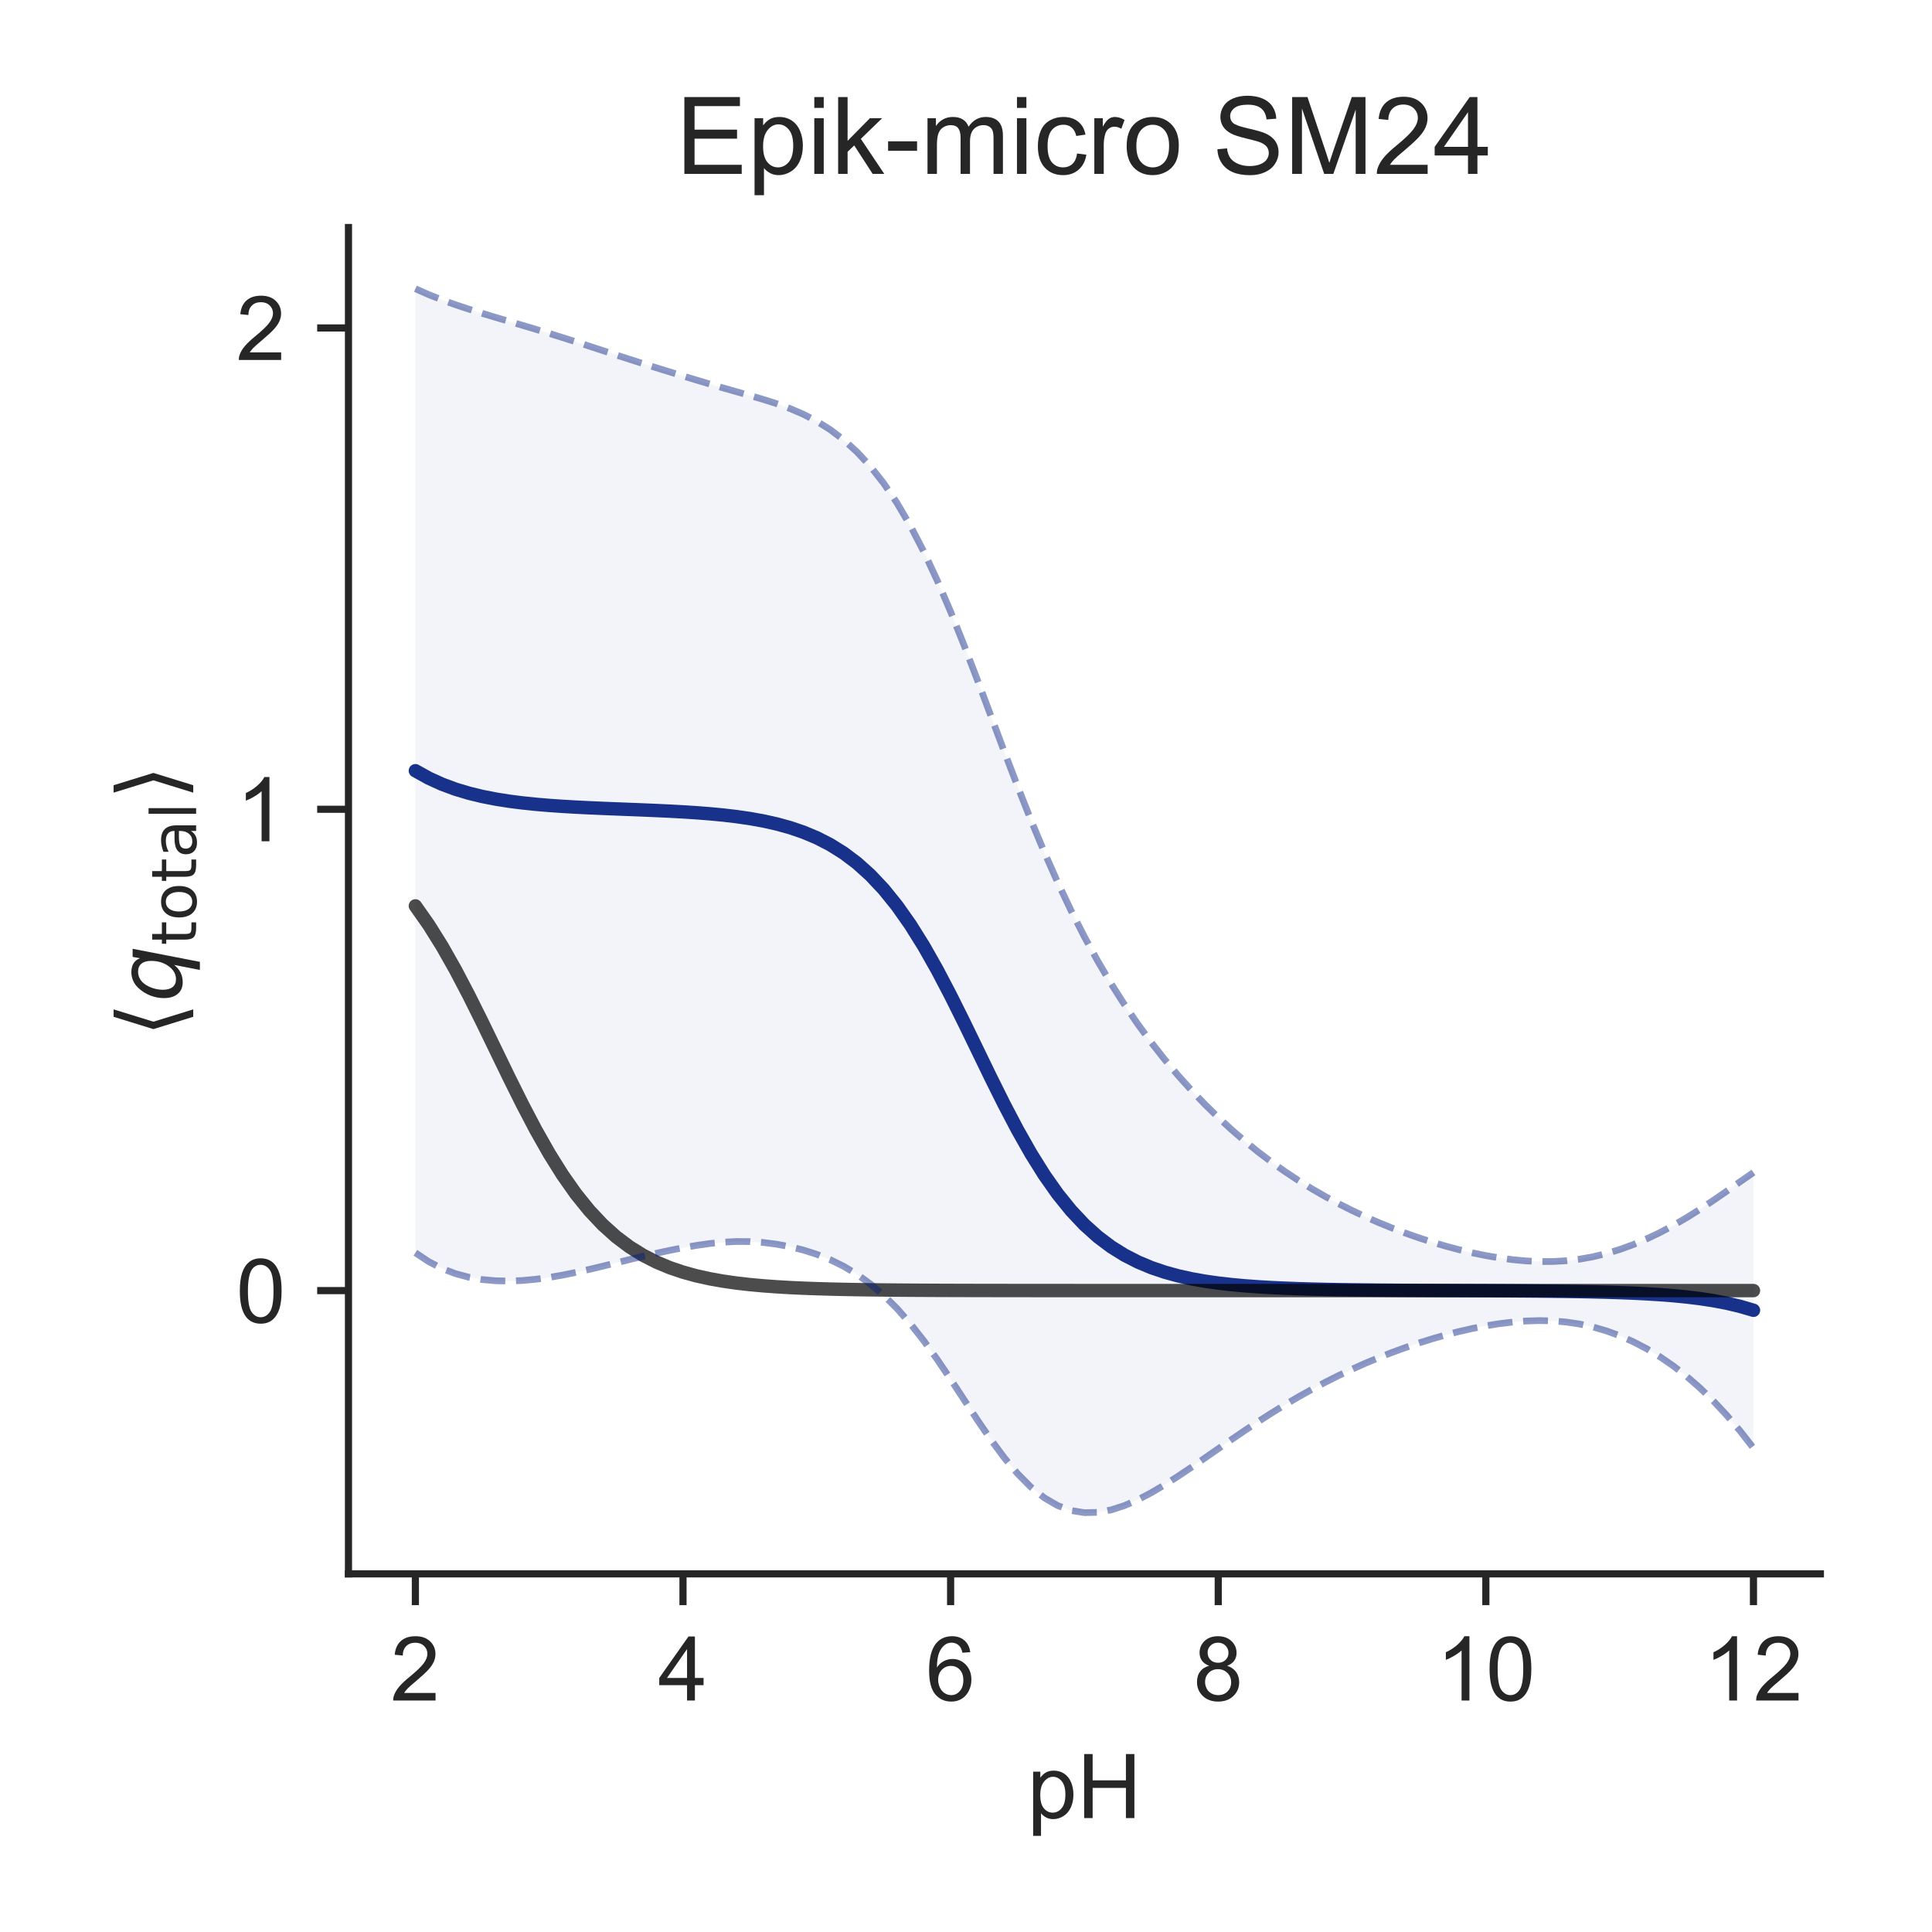 <?xml version="1.0" encoding="utf-8" standalone="no"?>
<!DOCTYPE svg PUBLIC "-//W3C//DTD SVG 1.1//EN"
  "http://www.w3.org/Graphics/SVG/1.1/DTD/svg11.dtd">
<!-- Created with matplotlib (http://matplotlib.org/) -->
<svg height="216pt" version="1.1" viewBox="0 0 216 216" width="216pt" xmlns="http://www.w3.org/2000/svg" xmlns:xlink="http://www.w3.org/1999/xlink">
 <defs>
  <style type="text/css">
*{stroke-linecap:butt;stroke-linejoin:round;}
  </style>
 </defs>
 <g id="figure_1">
  <g id="patch_1">
   <path d="M 0 216 
L 216 216 
L 216 0 
L 0 0 
z
" style="fill:#ffffff;"/>
  </g>
  <g id="axes_1">
   <g id="patch_2">
    <path d="M 38.96 175.96 
L 203.52 175.96 
L 203.52 25.44 
L 38.96 25.44 
z
" style="fill:#ffffff;"/>
   </g>
   <g id="matplotlib.axis_1">
    <g id="xtick_1">
     <g id="line2d_1">
      <defs>
       <path d="M 0 0 
L 0 3.5 
" id="mc90662ac20" style="stroke:#262626;stroke-width:0.8;"/>
      </defs>
      <g>
       <use style="fill:#262626;stroke:#262626;stroke-width:0.8;" x="46.44" xlink:href="#mc90662ac20" y="175.96"/>
      </g>
     </g>
     <g id="text_1">
      <!-- 2 -->
      <defs>
       <path d="M 50.344 8.453 
L 50.344 0 
L 3.031 0 
Q 2.938 3.172 4.047 6.109 
Q 5.859 10.938 9.828 15.625 
Q 13.812 20.312 21.344 26.469 
Q 33.016 36.031 37.109 41.625 
Q 41.219 47.219 41.219 52.203 
Q 41.219 57.422 37.469 61 
Q 33.734 64.594 27.734 64.594 
Q 21.391 64.594 17.578 60.781 
Q 13.766 56.984 13.719 50.25 
L 4.688 51.172 
Q 5.609 61.281 11.656 66.578 
Q 17.719 71.875 27.938 71.875 
Q 38.234 71.875 44.234 66.156 
Q 50.25 60.453 50.25 52 
Q 50.25 47.703 48.484 43.547 
Q 46.734 39.406 42.656 34.812 
Q 38.578 30.219 29.109 22.219 
Q 21.188 15.578 18.938 13.203 
Q 16.703 10.844 15.234 8.453 
z
" id="ArialMT-32"/>
      </defs>
      <g style="fill:#262626;" transform="translate(43.66 190.118)scale(0.1 -0.1)">
       <use xlink:href="#ArialMT-32"/>
      </g>
     </g>
    </g>
    <g id="xtick_2">
     <g id="line2d_2">
      <g>
       <use style="fill:#262626;stroke:#262626;stroke-width:0.8;" x="76.36" xlink:href="#mc90662ac20" y="175.96"/>
      </g>
     </g>
     <g id="text_2">
      <!-- 4 -->
      <defs>
       <path d="M 32.328 0 
L 32.328 17.141 
L 1.266 17.141 
L 1.266 25.203 
L 33.938 71.578 
L 41.109 71.578 
L 41.109 25.203 
L 50.781 25.203 
L 50.781 17.141 
L 41.109 17.141 
L 41.109 0 
z
M 32.328 25.203 
L 32.328 57.469 
L 9.906 25.203 
z
" id="ArialMT-34"/>
      </defs>
      <g style="fill:#262626;" transform="translate(73.58 190.118)scale(0.1 -0.1)">
       <use xlink:href="#ArialMT-34"/>
      </g>
     </g>
    </g>
    <g id="xtick_3">
     <g id="line2d_3">
      <g>
       <use style="fill:#262626;stroke:#262626;stroke-width:0.8;" x="106.28" xlink:href="#mc90662ac20" y="175.96"/>
      </g>
     </g>
     <g id="text_3">
      <!-- 6 -->
      <defs>
       <path d="M 49.75 54.047 
L 41.016 53.375 
Q 39.844 58.547 37.703 60.891 
Q 34.125 64.656 28.906 64.656 
Q 24.703 64.656 21.531 62.312 
Q 17.391 59.281 14.984 53.469 
Q 12.594 47.656 12.5 36.922 
Q 15.672 41.75 20.266 44.094 
Q 24.859 46.438 29.891 46.438 
Q 38.672 46.438 44.844 39.969 
Q 51.031 33.5 51.031 23.25 
Q 51.031 16.5 48.125 10.719 
Q 45.219 4.938 40.141 1.859 
Q 35.062 -1.219 28.609 -1.219 
Q 17.625 -1.219 10.688 6.859 
Q 3.766 14.938 3.766 33.5 
Q 3.766 54.25 11.422 63.672 
Q 18.109 71.875 29.438 71.875 
Q 37.891 71.875 43.281 67.141 
Q 48.688 62.406 49.75 54.047 
z
M 13.875 23.188 
Q 13.875 18.656 15.797 14.5 
Q 17.719 10.359 21.188 8.172 
Q 24.656 6 28.469 6 
Q 34.031 6 38.031 10.484 
Q 42.047 14.984 42.047 22.703 
Q 42.047 30.125 38.078 34.391 
Q 34.125 38.672 28.125 38.672 
Q 22.172 38.672 18.016 34.391 
Q 13.875 30.125 13.875 23.188 
z
" id="ArialMT-36"/>
      </defs>
      <g style="fill:#262626;" transform="translate(103.5 190.118)scale(0.1 -0.1)">
       <use xlink:href="#ArialMT-36"/>
      </g>
     </g>
    </g>
    <g id="xtick_4">
     <g id="line2d_4">
      <g>
       <use style="fill:#262626;stroke:#262626;stroke-width:0.8;" x="136.2" xlink:href="#mc90662ac20" y="175.96"/>
      </g>
     </g>
     <g id="text_4">
      <!-- 8 -->
      <defs>
       <path d="M 17.672 38.812 
Q 12.203 40.828 9.562 44.531 
Q 6.938 48.25 6.938 53.422 
Q 6.938 61.234 12.547 66.547 
Q 18.172 71.875 27.484 71.875 
Q 36.859 71.875 42.578 66.422 
Q 48.297 60.984 48.297 53.172 
Q 48.297 48.188 45.672 44.5 
Q 43.062 40.828 37.75 38.812 
Q 44.344 36.672 47.781 31.875 
Q 51.219 27.094 51.219 20.453 
Q 51.219 11.281 44.719 5.031 
Q 38.234 -1.219 27.641 -1.219 
Q 17.047 -1.219 10.547 5.047 
Q 4.047 11.328 4.047 20.703 
Q 4.047 27.688 7.594 32.391 
Q 11.141 37.109 17.672 38.812 
z
M 15.922 53.719 
Q 15.922 48.641 19.188 45.406 
Q 22.469 42.188 27.688 42.188 
Q 32.766 42.188 36.016 45.375 
Q 39.266 48.578 39.266 53.219 
Q 39.266 58.062 35.906 61.359 
Q 32.562 64.656 27.594 64.656 
Q 22.562 64.656 19.234 61.422 
Q 15.922 58.203 15.922 53.719 
z
M 13.094 20.656 
Q 13.094 16.891 14.875 13.375 
Q 16.656 9.859 20.172 7.922 
Q 23.688 6 27.734 6 
Q 34.031 6 38.125 10.047 
Q 42.234 14.109 42.234 20.359 
Q 42.234 26.703 38.016 30.859 
Q 33.797 35.016 27.438 35.016 
Q 21.234 35.016 17.156 30.906 
Q 13.094 26.812 13.094 20.656 
z
" id="ArialMT-38"/>
      </defs>
      <g style="fill:#262626;" transform="translate(133.42 190.118)scale(0.1 -0.1)">
       <use xlink:href="#ArialMT-38"/>
      </g>
     </g>
    </g>
    <g id="xtick_5">
     <g id="line2d_5">
      <g>
       <use style="fill:#262626;stroke:#262626;stroke-width:0.8;" x="166.12" xlink:href="#mc90662ac20" y="175.96"/>
      </g>
     </g>
     <g id="text_5">
      <!-- 10 -->
      <defs>
       <path d="M 37.25 0 
L 28.469 0 
L 28.469 56 
Q 25.297 52.984 20.141 49.953 
Q 14.984 46.922 10.891 45.406 
L 10.891 53.906 
Q 18.266 57.375 23.781 62.297 
Q 29.297 67.234 31.594 71.875 
L 37.25 71.875 
z
" id="ArialMT-31"/>
       <path d="M 4.156 35.297 
Q 4.156 48 6.766 55.734 
Q 9.375 63.484 14.516 67.672 
Q 19.672 71.875 27.484 71.875 
Q 33.25 71.875 37.594 69.547 
Q 41.938 67.234 44.766 62.859 
Q 47.609 58.5 49.219 52.219 
Q 50.828 45.953 50.828 35.297 
Q 50.828 22.703 48.234 14.969 
Q 45.656 7.234 40.5 3 
Q 35.359 -1.219 27.484 -1.219 
Q 17.141 -1.219 11.234 6.203 
Q 4.156 15.141 4.156 35.297 
z
M 13.188 35.297 
Q 13.188 17.672 17.312 11.828 
Q 21.438 6 27.484 6 
Q 33.547 6 37.672 11.859 
Q 41.797 17.719 41.797 35.297 
Q 41.797 52.984 37.672 58.781 
Q 33.547 64.594 27.391 64.594 
Q 21.344 64.594 17.719 59.469 
Q 13.188 52.938 13.188 35.297 
z
" id="ArialMT-30"/>
      </defs>
      <g style="fill:#262626;" transform="translate(160.559 190.118)scale(0.1 -0.1)">
       <use xlink:href="#ArialMT-31"/>
       <use x="55.615" xlink:href="#ArialMT-30"/>
      </g>
     </g>
    </g>
    <g id="xtick_6">
     <g id="line2d_6">
      <g>
       <use style="fill:#262626;stroke:#262626;stroke-width:0.8;" x="196.04" xlink:href="#mc90662ac20" y="175.96"/>
      </g>
     </g>
     <g id="text_6">
      <!-- 12 -->
      <g style="fill:#262626;" transform="translate(190.479 190.118)scale(0.1 -0.1)">
       <use xlink:href="#ArialMT-31"/>
       <use x="55.615" xlink:href="#ArialMT-32"/>
      </g>
     </g>
    </g>
    <g id="text_7">
     <!-- pH -->
     <defs>
      <path d="M 6.594 -19.875 
L 6.594 51.859 
L 14.594 51.859 
L 14.594 45.125 
Q 17.438 49.078 21 51.047 
Q 24.562 53.031 29.641 53.031 
Q 36.281 53.031 41.359 49.609 
Q 46.438 46.188 49.016 39.953 
Q 51.609 33.734 51.609 26.312 
Q 51.609 18.359 48.75 11.984 
Q 45.906 5.609 40.453 2.219 
Q 35.016 -1.172 29 -1.172 
Q 24.609 -1.172 21.109 0.688 
Q 17.625 2.547 15.375 5.375 
L 15.375 -19.875 
z
M 14.547 25.641 
Q 14.547 15.625 18.594 10.844 
Q 22.656 6.062 28.422 6.062 
Q 34.281 6.062 38.453 11.016 
Q 42.625 15.969 42.625 26.375 
Q 42.625 36.281 38.547 41.203 
Q 34.469 46.141 28.812 46.141 
Q 23.188 46.141 18.859 40.891 
Q 14.547 35.641 14.547 25.641 
z
" id="ArialMT-70"/>
      <path d="M 8.016 0 
L 8.016 71.578 
L 17.484 71.578 
L 17.484 42.188 
L 54.688 42.188 
L 54.688 71.578 
L 64.156 71.578 
L 64.156 0 
L 54.688 0 
L 54.688 33.734 
L 17.484 33.734 
L 17.484 0 
z
" id="ArialMT-48"/>
     </defs>
     <g style="fill:#262626;" transform="translate(114.849 203.263)scale(0.1 -0.1)">
      <use xlink:href="#ArialMT-70"/>
      <use x="55.615" xlink:href="#ArialMT-48"/>
     </g>
    </g>
   </g>
   <g id="matplotlib.axis_2">
    <g id="ytick_1">
     <g id="line2d_7">
      <defs>
       <path d="M 0 0 
L -3.5 0 
" id="mfda2da81f3" style="stroke:#262626;stroke-width:0.8;"/>
      </defs>
      <g>
       <use style="fill:#262626;stroke:#262626;stroke-width:0.8;" x="38.96" xlink:href="#mfda2da81f3" y="144.289"/>
      </g>
     </g>
     <g id="text_8">
      <!-- 0 -->
      <g style="fill:#262626;" transform="translate(26.399 147.868)scale(0.1 -0.1)">
       <use xlink:href="#ArialMT-30"/>
      </g>
     </g>
    </g>
    <g id="ytick_2">
     <g id="line2d_8">
      <g>
       <use style="fill:#262626;stroke:#262626;stroke-width:0.8;" x="38.96" xlink:href="#mfda2da81f3" y="90.478"/>
      </g>
     </g>
     <g id="text_9">
      <!-- 1 -->
      <g style="fill:#262626;" transform="translate(26.399 94.057)scale(0.1 -0.1)">
       <use xlink:href="#ArialMT-31"/>
      </g>
     </g>
    </g>
    <g id="ytick_3">
     <g id="line2d_9">
      <g>
       <use style="fill:#262626;stroke:#262626;stroke-width:0.8;" x="38.96" xlink:href="#mfda2da81f3" y="36.666"/>
      </g>
     </g>
     <g id="text_10">
      <!-- 2 -->
      <g style="fill:#262626;" transform="translate(26.399 40.245)scale(0.1 -0.1)">
       <use xlink:href="#ArialMT-32"/>
      </g>
     </g>
    </g>
    <g id="text_11">
     <!-- $\langle q_\mathsf{total} \rangle$ -->
     <defs>
      <path d="M 8.938 31.344 
L 22.703 75.875 
L 31 75.875 
L 17.234 31.344 
L 31 -13.188 
L 22.703 -13.188 
z
" id="DejaVuSans-27e8"/>
      <path d="M 41.703 8.203 
Q 38.094 3.469 33.172 1.016 
Q 28.266 -1.422 22.312 -1.422 
Q 14.016 -1.422 9.297 4.172 
Q 4.594 9.766 4.594 19.578 
Q 4.594 27.484 7.5 34.859 
Q 10.406 42.234 15.828 48.094 
Q 19.344 51.906 23.906 53.953 
Q 28.469 56 33.5 56 
Q 39.547 56 43.453 53.609 
Q 47.359 51.219 49.125 46.391 
L 50.688 54.594 
L 59.719 54.594 
L 45.125 -20.609 
L 36.078 -20.609 
z
M 13.922 20.906 
Q 13.922 13.672 16.938 9.891 
Q 19.969 6.109 25.688 6.109 
Q 34.188 6.109 40.188 14.234 
Q 46.188 22.359 46.188 33.984 
Q 46.188 41.016 43.078 44.75 
Q 39.984 48.484 34.188 48.484 
Q 29.938 48.484 26.312 46.5 
Q 22.703 44.531 20.016 40.719 
Q 17.188 36.719 15.547 31.344 
Q 13.922 25.984 13.922 20.906 
z
" id="DejaVuSans-Oblique-71"/>
      <path d="M 18.312 70.219 
L 18.312 54.688 
L 36.812 54.688 
L 36.812 47.703 
L 18.312 47.703 
L 18.312 18.016 
Q 18.312 11.328 20.141 9.422 
Q 21.969 7.516 27.594 7.516 
L 36.812 7.516 
L 36.812 0 
L 27.594 0 
Q 17.188 0 13.234 3.875 
Q 9.281 7.766 9.281 18.016 
L 9.281 47.703 
L 2.688 47.703 
L 2.688 54.688 
L 9.281 54.688 
L 9.281 70.219 
z
" id="DejaVuSans-74"/>
      <path d="M 30.609 48.391 
Q 23.391 48.391 19.188 42.75 
Q 14.984 37.109 14.984 27.297 
Q 14.984 17.484 19.156 11.844 
Q 23.344 6.203 30.609 6.203 
Q 37.797 6.203 41.984 11.859 
Q 46.188 17.531 46.188 27.297 
Q 46.188 37.016 41.984 42.703 
Q 37.797 48.391 30.609 48.391 
z
M 30.609 56 
Q 42.328 56 49.016 48.375 
Q 55.719 40.766 55.719 27.297 
Q 55.719 13.875 49.016 6.219 
Q 42.328 -1.422 30.609 -1.422 
Q 18.844 -1.422 12.172 6.219 
Q 5.516 13.875 5.516 27.297 
Q 5.516 40.766 12.172 48.375 
Q 18.844 56 30.609 56 
z
" id="DejaVuSans-6f"/>
      <path d="M 34.281 27.484 
Q 23.391 27.484 19.188 25 
Q 14.984 22.516 14.984 16.5 
Q 14.984 11.719 18.141 8.906 
Q 21.297 6.109 26.703 6.109 
Q 34.188 6.109 38.703 11.406 
Q 43.219 16.703 43.219 25.484 
L 43.219 27.484 
z
M 52.203 31.203 
L 52.203 0 
L 43.219 0 
L 43.219 8.297 
Q 40.141 3.328 35.547 0.953 
Q 30.953 -1.422 24.312 -1.422 
Q 15.922 -1.422 10.953 3.297 
Q 6 8.016 6 15.922 
Q 6 25.141 12.172 29.828 
Q 18.359 34.516 30.609 34.516 
L 43.219 34.516 
L 43.219 35.406 
Q 43.219 41.609 39.141 45 
Q 35.062 48.391 27.688 48.391 
Q 23 48.391 18.547 47.266 
Q 14.109 46.141 10.016 43.891 
L 10.016 52.203 
Q 14.938 54.109 19.578 55.047 
Q 24.219 56 28.609 56 
Q 40.484 56 46.344 49.844 
Q 52.203 43.703 52.203 31.203 
z
" id="DejaVuSans-61"/>
      <path d="M 9.422 75.984 
L 18.406 75.984 
L 18.406 0 
L 9.422 0 
z
" id="DejaVuSans-6c"/>
      <path d="M 30.078 31.344 
L 16.312 -13.188 
L 8.016 -13.188 
L 21.781 31.344 
L 8.016 75.875 
L 16.312 75.875 
z
" id="DejaVuSans-27e9"/>
     </defs>
     <g style="fill:#262626;" transform="translate(20.299 115.95)rotate(-90)scale(0.1 -0.1)">
      <use transform="translate(0 0.125)" xlink:href="#DejaVuSans-27e8"/>
      <use transform="translate(39.014 0.125)" xlink:href="#DejaVuSans-Oblique-71"/>
      <use transform="translate(102.49 -16.281)scale(0.7)" xlink:href="#DejaVuSans-74"/>
      <use transform="translate(129.937 -16.281)scale(0.7)" xlink:href="#DejaVuSans-6f"/>
      <use transform="translate(172.764 -16.281)scale(0.7)" xlink:href="#DejaVuSans-74"/>
      <use transform="translate(200.21 -16.281)scale(0.7)" xlink:href="#DejaVuSans-61"/>
      <use transform="translate(243.105 -16.281)scale(0.7)" xlink:href="#DejaVuSans-6c"/>
      <use transform="translate(265.288 0.125)" xlink:href="#DejaVuSans-27e9"/>
     </g>
    </g>
   </g>
   <g id="PolyCollection_1">
    <defs>
     <path d="M 46.44 -183.718 
L 46.44 -75.942 
L 47.936 -74.944 
L 49.432 -74.175 
L 50.928 -73.604 
L 52.424 -73.202 
L 53.92 -72.944 
L 55.416 -72.81 
L 56.912 -72.78 
L 58.408 -72.839 
L 59.904 -72.977 
L 61.4 -73.182 
L 62.896 -73.442 
L 64.392 -73.746 
L 65.888 -74.081 
L 67.384 -74.439 
L 68.88 -74.809 
L 70.376 -75.179 
L 71.872 -75.538 
L 73.368 -75.882 
L 74.864 -76.204 
L 76.36 -76.5 
L 77.856 -76.76 
L 79.352 -76.972 
L 80.848 -77.123 
L 82.344 -77.2 
L 83.84 -77.19 
L 85.336 -77.089 
L 86.832 -76.897 
L 88.328 -76.615 
L 89.824 -76.241 
L 91.32 -75.765 
L 92.816 -75.17 
L 94.312 -74.434 
L 95.808 -73.537 
L 97.304 -72.459 
L 98.8 -71.183 
L 100.296 -69.696 
L 101.792 -67.996 
L 103.288 -66.091 
L 104.784 -64.011 
L 106.28 -61.799 
L 107.776 -59.52 
L 109.272 -57.248 
L 110.768 -55.063 
L 112.264 -53.043 
L 113.76 -51.252 
L 115.256 -49.742 
L 116.752 -48.545 
L 118.248 -47.673 
L 119.744 -47.125 
L 121.24 -46.882 
L 122.736 -46.917 
L 124.232 -47.195 
L 125.728 -47.679 
L 127.224 -48.332 
L 128.72 -49.116 
L 130.216 -50.001 
L 131.712 -50.957 
L 133.208 -51.961 
L 134.704 -52.99 
L 136.2 -54.03 
L 137.696 -55.064 
L 139.192 -56.082 
L 140.688 -57.074 
L 142.184 -58.033 
L 143.68 -58.954 
L 145.176 -59.834 
L 146.672 -60.67 
L 148.168 -61.464 
L 149.664 -62.214 
L 151.16 -62.921 
L 152.656 -63.588 
L 154.152 -64.214 
L 155.648 -64.801 
L 157.144 -65.348 
L 158.64 -65.856 
L 160.136 -66.325 
L 161.632 -66.753 
L 163.128 -67.138 
L 164.624 -67.478 
L 166.12 -67.77 
L 167.616 -68.01 
L 169.112 -68.192 
L 170.608 -68.311 
L 172.104 -68.358 
L 173.6 -68.323 
L 175.096 -68.197 
L 176.592 -67.974 
L 178.088 -67.646 
L 179.584 -67.211 
L 181.08 -66.665 
L 182.576 -66.004 
L 184.072 -65.226 
L 185.568 -64.324 
L 187.064 -63.295 
L 188.56 -62.132 
L 190.056 -60.828 
L 191.552 -59.378 
L 193.048 -57.776 
L 194.544 -56.019 
L 196.04 -54.103 
L 196.04 -84.916 
L 196.04 -84.916 
L 194.544 -83.876 
L 193.048 -82.825 
L 191.552 -81.792 
L 190.056 -80.797 
L 188.56 -79.858 
L 187.064 -78.987 
L 185.568 -78.19 
L 184.072 -77.475 
L 182.576 -76.844 
L 181.08 -76.302 
L 179.584 -75.85 
L 178.088 -75.489 
L 176.592 -75.222 
L 175.096 -75.046 
L 173.6 -74.96 
L 172.104 -74.956 
L 170.608 -75.028 
L 169.112 -75.168 
L 167.616 -75.368 
L 166.12 -75.623 
L 164.624 -75.929 
L 163.128 -76.282 
L 161.632 -76.68 
L 160.136 -77.122 
L 158.64 -77.605 
L 157.144 -78.13 
L 155.648 -78.697 
L 154.152 -79.308 
L 152.656 -79.964 
L 151.16 -80.666 
L 149.664 -81.419 
L 148.168 -82.225 
L 146.672 -83.089 
L 145.176 -84.013 
L 143.68 -85.003 
L 142.184 -86.063 
L 140.688 -87.196 
L 139.192 -88.405 
L 137.696 -89.696 
L 136.2 -91.071 
L 134.704 -92.537 
L 133.208 -94.098 
L 131.712 -95.763 
L 130.216 -97.541 
L 128.72 -99.442 
L 127.224 -101.478 
L 125.728 -103.662 
L 124.232 -106.011 
L 122.736 -108.539 
L 121.24 -111.264 
L 119.744 -114.199 
L 118.248 -117.355 
L 116.752 -120.734 
L 115.256 -124.325 
L 113.76 -128.101 
L 112.264 -132.015 
L 110.768 -136.002 
L 109.272 -139.986 
L 107.776 -143.882 
L 106.28 -147.611 
L 104.784 -151.104 
L 103.288 -154.31 
L 101.792 -157.194 
L 100.296 -159.745 
L 98.8 -161.963 
L 97.304 -163.866 
L 95.808 -165.478 
L 94.312 -166.832 
L 92.816 -167.963 
L 91.32 -168.902 
L 89.824 -169.679 
L 88.328 -170.324 
L 86.832 -170.868 
L 85.336 -171.342 
L 83.84 -171.779 
L 82.344 -172.203 
L 80.848 -172.63 
L 79.352 -173.066 
L 77.856 -173.511 
L 76.36 -173.963 
L 74.864 -174.422 
L 73.368 -174.885 
L 71.872 -175.354 
L 70.376 -175.831 
L 68.88 -176.317 
L 67.384 -176.807 
L 65.888 -177.296 
L 64.392 -177.78 
L 62.896 -178.257 
L 61.4 -178.724 
L 59.904 -179.181 
L 58.408 -179.628 
L 56.912 -180.069 
L 55.416 -180.512 
L 53.92 -180.964 
L 52.424 -181.433 
L 50.928 -181.929 
L 49.432 -182.465 
L 47.936 -183.056 
L 46.44 -183.718 
z
" id="m7f0e1855a6" style="stroke:#ffffff;stroke-opacity:0.05;"/>
    </defs>
    <g clip-path="url(#p8c92378697)">
     <use style="fill:#001c7f;fill-opacity:0.05;stroke:#ffffff;stroke-opacity:0.05;" x="0" xlink:href="#m7f0e1855a6" y="216"/>
    </g>
   </g>
   <g id="line2d_10">
    <path clip-path="url(#p8c92378697)" d="M 46.44 86.17 
L 47.936 87 
L 49.432 87.68 
L 50.928 88.234 
L 52.424 88.683 
L 53.92 89.046 
L 55.416 89.339 
L 56.912 89.575 
L 58.408 89.766 
L 59.904 89.921 
L 61.4 90.047 
L 62.896 90.151 
L 64.392 90.237 
L 65.888 90.311 
L 67.384 90.377 
L 68.88 90.437 
L 70.376 90.495 
L 71.872 90.554 
L 73.368 90.617 
L 74.864 90.687 
L 76.36 90.768 
L 77.856 90.865 
L 79.352 90.981 
L 80.848 91.123 
L 82.344 91.299 
L 83.84 91.515 
L 85.336 91.784 
L 86.832 92.118 
L 88.328 92.53 
L 89.824 93.04 
L 91.32 93.667 
L 92.816 94.434 
L 94.312 95.367 
L 95.808 96.492 
L 97.304 97.838 
L 98.8 99.427 
L 100.296 101.28 
L 101.792 103.405 
L 103.288 105.799 
L 104.784 108.442 
L 106.28 111.295 
L 107.776 114.299 
L 109.272 117.383 
L 110.768 120.467 
L 112.264 123.471 
L 113.76 126.323 
L 115.256 128.966 
L 116.752 131.361 
L 118.248 133.486 
L 119.744 135.338 
L 121.24 136.927 
L 122.736 138.272 
L 124.232 139.397 
L 125.728 140.329 
L 127.224 141.095 
L 128.72 141.721 
L 130.216 142.229 
L 131.712 142.64 
L 133.208 142.971 
L 134.704 143.237 
L 136.2 143.45 
L 137.696 143.62 
L 139.192 143.757 
L 140.688 143.865 
L 142.184 143.952 
L 143.68 144.021 
L 145.176 144.077 
L 146.672 144.121 
L 148.168 144.156 
L 149.664 144.184 
L 151.16 144.206 
L 152.656 144.224 
L 154.152 144.239 
L 155.648 144.251 
L 157.144 144.261 
L 158.64 144.269 
L 160.136 144.277 
L 161.632 144.284 
L 163.128 144.29 
L 164.624 144.297 
L 166.12 144.303 
L 167.616 144.311 
L 169.112 144.32 
L 170.608 144.331 
L 172.104 144.343 
L 173.6 144.359 
L 175.096 144.378 
L 176.592 144.402 
L 178.088 144.432 
L 179.584 144.47 
L 181.08 144.517 
L 182.576 144.576 
L 184.072 144.65 
L 185.568 144.743 
L 187.064 144.859 
L 188.56 145.005 
L 190.056 145.187 
L 191.552 145.415 
L 193.048 145.699 
L 194.544 146.053 
L 196.04 146.49 
" style="fill:none;opacity:0.9;stroke:#001c7f;stroke-linecap:round;stroke-width:1.5;"/>
   </g>
   <g id="line2d_11">
    <path clip-path="url(#p8c92378697)" d="M 46.44 101.281 
L 47.936 103.406 
L 49.432 105.8 
L 50.928 108.443 
L 52.424 111.295 
L 53.92 114.299 
L 55.416 117.383 
L 56.912 120.467 
L 58.408 123.471 
L 59.904 126.324 
L 61.4 128.966 
L 62.896 131.361 
L 64.392 133.486 
L 65.888 135.338 
L 67.384 136.927 
L 68.88 138.272 
L 70.376 139.397 
L 71.872 140.329 
L 73.368 141.095 
L 74.864 141.721 
L 76.36 142.229 
L 77.856 142.64 
L 79.352 142.97 
L 80.848 143.236 
L 82.344 143.449 
L 83.84 143.62 
L 85.336 143.756 
L 86.832 143.865 
L 88.328 143.952 
L 89.824 144.021 
L 91.32 144.076 
L 92.816 144.119 
L 94.312 144.154 
L 95.808 144.182 
L 97.304 144.204 
L 98.8 144.221 
L 100.296 144.235 
L 101.792 144.246 
L 103.288 144.255 
L 104.784 144.262 
L 106.28 144.268 
L 107.776 144.272 
L 109.272 144.276 
L 110.768 144.278 
L 112.264 144.28 
L 113.76 144.282 
L 115.256 144.284 
L 116.752 144.285 
L 118.248 144.286 
L 119.744 144.286 
L 121.24 144.287 
L 122.736 144.287 
L 124.232 144.288 
L 125.728 144.288 
L 127.224 144.288 
L 128.72 144.288 
L 130.216 144.288 
L 131.712 144.289 
L 133.208 144.289 
L 134.704 144.289 
L 136.2 144.289 
L 137.696 144.289 
L 139.192 144.289 
L 140.688 144.289 
L 142.184 144.289 
L 143.68 144.289 
L 145.176 144.289 
L 146.672 144.289 
L 148.168 144.289 
L 149.664 144.289 
L 151.16 144.289 
L 152.656 144.289 
L 154.152 144.289 
L 155.648 144.289 
L 157.144 144.289 
L 158.64 144.289 
L 160.136 144.289 
L 161.632 144.289 
L 163.128 144.289 
L 164.624 144.289 
L 166.12 144.289 
L 167.616 144.289 
L 169.112 144.289 
L 170.608 144.289 
L 172.104 144.289 
L 173.6 144.289 
L 175.096 144.289 
L 176.592 144.289 
L 178.088 144.289 
L 179.584 144.289 
L 181.08 144.289 
L 182.576 144.289 
L 184.072 144.289 
L 185.568 144.289 
L 187.064 144.289 
L 188.56 144.289 
L 190.056 144.289 
L 191.552 144.289 
L 193.048 144.289 
L 194.544 144.289 
L 196.04 144.289 
" style="fill:none;opacity:0.7;stroke:#000000;stroke-linecap:round;stroke-width:1.5;"/>
   </g>
   <g id="line2d_12">
    <path clip-path="url(#p8c92378697)" d="M 46.44 32.282 
L 47.936 32.944 
L 49.432 33.535 
L 50.928 34.071 
L 52.424 34.567 
L 53.92 35.036 
L 55.416 35.488 
L 56.912 35.931 
L 58.408 36.372 
L 59.904 36.819 
L 61.4 37.276 
L 62.896 37.743 
L 64.392 38.22 
L 65.888 38.704 
L 67.384 39.193 
L 68.88 39.683 
L 70.376 40.169 
L 71.872 40.646 
L 73.368 41.115 
L 74.864 41.578 
L 76.36 42.037 
L 77.856 42.489 
L 79.352 42.934 
L 80.848 43.37 
L 82.344 43.797 
L 83.84 44.221 
L 85.336 44.658 
L 86.832 45.132 
L 88.328 45.676 
L 89.824 46.321 
L 91.32 47.098 
L 92.816 48.037 
L 94.312 49.168 
L 95.808 50.522 
L 97.304 52.134 
L 98.8 54.037 
L 100.296 56.255 
L 101.792 58.806 
L 103.288 61.69 
L 104.784 64.896 
L 106.28 68.389 
L 107.776 72.118 
L 109.272 76.014 
L 110.768 79.998 
L 112.264 83.985 
L 113.76 87.899 
L 115.256 91.675 
L 116.752 95.266 
L 118.248 98.645 
L 119.744 101.801 
L 121.24 104.736 
L 122.736 107.461 
L 124.232 109.989 
L 125.728 112.338 
L 127.224 114.522 
L 128.72 116.558 
L 130.216 118.459 
L 131.712 120.237 
L 133.208 121.902 
L 134.704 123.463 
L 136.2 124.929 
L 137.696 126.304 
L 139.192 127.595 
L 140.688 128.804 
L 142.184 129.937 
L 143.68 130.997 
L 145.176 131.987 
L 146.672 132.911 
L 148.168 133.775 
L 149.664 134.581 
L 151.16 135.334 
L 152.656 136.036 
L 154.152 136.692 
L 155.648 137.303 
L 157.144 137.87 
L 158.64 138.395 
L 160.136 138.878 
L 161.632 139.32 
L 163.128 139.718 
L 164.624 140.071 
L 166.12 140.377 
L 167.616 140.632 
L 169.112 140.832 
L 170.608 140.972 
L 172.104 141.044 
L 173.6 141.04 
L 175.096 140.954 
L 176.592 140.778 
L 178.088 140.511 
L 179.584 140.15 
L 181.08 139.698 
L 182.576 139.156 
L 184.072 138.525 
L 185.568 137.81 
L 187.064 137.013 
L 188.56 136.142 
L 190.056 135.203 
L 191.552 134.208 
L 193.048 133.175 
L 194.544 132.124 
L 196.04 131.084 
" style="fill:none;opacity:0.45;stroke:#001c7f;stroke-dasharray:2.775,1.2;stroke-dashoffset:0;stroke-width:0.75;"/>
   </g>
   <g id="line2d_13">
    <path clip-path="url(#p8c92378697)" d="M 46.44 140.058 
L 47.936 141.056 
L 49.432 141.825 
L 50.928 142.396 
L 52.424 142.798 
L 53.92 143.056 
L 55.416 143.19 
L 56.912 143.22 
L 58.408 143.161 
L 59.904 143.023 
L 61.4 142.818 
L 62.896 142.558 
L 64.392 142.254 
L 65.888 141.919 
L 67.384 141.561 
L 68.88 141.191 
L 70.376 140.821 
L 71.872 140.462 
L 73.368 140.118 
L 74.864 139.796 
L 76.36 139.5 
L 77.856 139.24 
L 79.352 139.028 
L 80.848 138.877 
L 82.344 138.8 
L 83.84 138.81 
L 85.336 138.911 
L 86.832 139.103 
L 88.328 139.385 
L 89.824 139.759 
L 91.32 140.235 
L 92.816 140.83 
L 94.312 141.566 
L 95.808 142.463 
L 97.304 143.541 
L 98.8 144.817 
L 100.296 146.304 
L 101.792 148.004 
L 103.288 149.909 
L 104.784 151.989 
L 106.28 154.201 
L 107.776 156.48 
L 109.272 158.752 
L 110.768 160.937 
L 112.264 162.957 
L 113.76 164.748 
L 115.256 166.258 
L 116.752 167.455 
L 118.248 168.327 
L 119.744 168.875 
L 121.24 169.118 
L 122.736 169.083 
L 124.232 168.805 
L 125.728 168.321 
L 127.224 167.668 
L 128.72 166.884 
L 130.216 165.999 
L 131.712 165.043 
L 133.208 164.039 
L 134.704 163.01 
L 136.2 161.97 
L 137.696 160.936 
L 139.192 159.918 
L 140.688 158.926 
L 142.184 157.967 
L 143.68 157.046 
L 145.176 156.166 
L 146.672 155.33 
L 148.168 154.536 
L 149.664 153.786 
L 151.16 153.079 
L 152.656 152.412 
L 154.152 151.786 
L 155.648 151.199 
L 157.144 150.652 
L 158.64 150.144 
L 160.136 149.675 
L 161.632 149.247 
L 163.128 148.862 
L 164.624 148.522 
L 166.12 148.23 
L 167.616 147.99 
L 169.112 147.808 
L 170.608 147.689 
L 172.104 147.642 
L 173.6 147.677 
L 175.096 147.803 
L 176.592 148.026 
L 178.088 148.354 
L 179.584 148.789 
L 181.08 149.335 
L 182.576 149.996 
L 184.072 150.774 
L 185.568 151.676 
L 187.064 152.705 
L 188.56 153.868 
L 190.056 155.172 
L 191.552 156.622 
L 193.048 158.224 
L 194.544 159.981 
L 196.04 161.897 
" style="fill:none;opacity:0.45;stroke:#001c7f;stroke-dasharray:2.775,1.2;stroke-dashoffset:0;stroke-width:0.75;"/>
   </g>
   <g id="patch_3">
    <path d="M 38.96 175.96 
L 38.96 25.44 
" style="fill:none;stroke:#262626;stroke-linecap:square;stroke-linejoin:miter;stroke-width:0.8;"/>
   </g>
   <g id="patch_4">
    <path d="M 38.96 175.96 
L 203.52 175.96 
" style="fill:none;stroke:#262626;stroke-linecap:square;stroke-linejoin:miter;stroke-width:0.8;"/>
   </g>
   <g id="text_12">
    <!-- Epik-micro SM24 -->
    <defs>
     <path d="M 7.906 0 
L 7.906 71.578 
L 59.672 71.578 
L 59.672 63.141 
L 17.391 63.141 
L 17.391 41.219 
L 56.984 41.219 
L 56.984 32.812 
L 17.391 32.812 
L 17.391 8.453 
L 61.328 8.453 
L 61.328 0 
z
" id="ArialMT-45"/>
     <path d="M 6.641 61.469 
L 6.641 71.578 
L 15.438 71.578 
L 15.438 61.469 
z
M 6.641 0 
L 6.641 51.859 
L 15.438 51.859 
L 15.438 0 
z
" id="ArialMT-69"/>
     <path d="M 6.641 0 
L 6.641 71.578 
L 15.438 71.578 
L 15.438 30.766 
L 36.234 51.859 
L 47.609 51.859 
L 27.781 32.625 
L 49.609 0 
L 38.766 0 
L 21.625 26.516 
L 15.438 20.562 
L 15.438 0 
z
" id="ArialMT-6b"/>
     <path d="M 3.172 21.484 
L 3.172 30.328 
L 30.172 30.328 
L 30.172 21.484 
z
" id="ArialMT-2d"/>
     <path d="M 6.594 0 
L 6.594 51.859 
L 14.453 51.859 
L 14.453 44.578 
Q 16.891 48.391 20.938 50.703 
Q 25 53.031 30.172 53.031 
Q 35.938 53.031 39.625 50.641 
Q 43.312 48.25 44.828 43.953 
Q 50.984 53.031 60.844 53.031 
Q 68.562 53.031 72.703 48.75 
Q 76.859 44.484 76.859 35.594 
L 76.859 0 
L 68.109 0 
L 68.109 32.672 
Q 68.109 37.938 67.25 40.25 
Q 66.406 42.578 64.156 43.984 
Q 61.922 45.406 58.891 45.406 
Q 53.422 45.406 49.797 41.766 
Q 46.188 38.141 46.188 30.125 
L 46.188 0 
L 37.406 0 
L 37.406 33.688 
Q 37.406 39.547 35.25 42.469 
Q 33.109 45.406 28.219 45.406 
Q 24.516 45.406 21.359 43.453 
Q 18.219 41.5 16.797 37.734 
Q 15.375 33.984 15.375 26.906 
L 15.375 0 
z
" id="ArialMT-6d"/>
     <path d="M 40.438 19 
L 49.078 17.875 
Q 47.656 8.938 41.812 3.875 
Q 35.984 -1.172 27.484 -1.172 
Q 16.844 -1.172 10.375 5.781 
Q 3.906 12.75 3.906 25.734 
Q 3.906 34.125 6.688 40.422 
Q 9.469 46.734 15.156 49.875 
Q 20.844 53.031 27.547 53.031 
Q 35.984 53.031 41.359 48.75 
Q 46.734 44.484 48.25 36.625 
L 39.703 35.297 
Q 38.484 40.531 35.375 43.156 
Q 32.281 45.797 27.875 45.797 
Q 21.234 45.797 17.078 41.031 
Q 12.938 36.281 12.938 25.984 
Q 12.938 15.531 16.938 10.797 
Q 20.953 6.062 27.391 6.062 
Q 32.562 6.062 36.031 9.234 
Q 39.5 12.406 40.438 19 
z
" id="ArialMT-63"/>
     <path d="M 6.5 0 
L 6.5 51.859 
L 14.406 51.859 
L 14.406 44 
Q 17.438 49.516 20 51.266 
Q 22.562 53.031 25.641 53.031 
Q 30.078 53.031 34.672 50.203 
L 31.641 42.047 
Q 28.422 43.953 25.203 43.953 
Q 22.312 43.953 20.016 42.219 
Q 17.719 40.484 16.75 37.406 
Q 15.281 32.719 15.281 27.156 
L 15.281 0 
z
" id="ArialMT-72"/>
     <path d="M 3.328 25.922 
Q 3.328 40.328 11.328 47.266 
Q 18.016 53.031 27.641 53.031 
Q 38.328 53.031 45.109 46.016 
Q 51.906 39.016 51.906 26.656 
Q 51.906 16.656 48.906 10.906 
Q 45.906 5.172 40.156 2 
Q 34.422 -1.172 27.641 -1.172 
Q 16.75 -1.172 10.031 5.812 
Q 3.328 12.797 3.328 25.922 
z
M 12.359 25.922 
Q 12.359 15.969 16.703 11.016 
Q 21.047 6.062 27.641 6.062 
Q 34.188 6.062 38.531 11.031 
Q 42.875 16.016 42.875 26.219 
Q 42.875 35.844 38.5 40.797 
Q 34.125 45.75 27.641 45.75 
Q 21.047 45.75 16.703 40.812 
Q 12.359 35.891 12.359 25.922 
z
" id="ArialMT-6f"/>
     <path id="ArialMT-20"/>
     <path d="M 4.5 23 
L 13.422 23.781 
Q 14.062 18.406 16.375 14.969 
Q 18.703 11.531 23.578 9.406 
Q 28.469 7.281 34.578 7.281 
Q 39.984 7.281 44.141 8.891 
Q 48.297 10.5 50.312 13.297 
Q 52.344 16.109 52.344 19.438 
Q 52.344 22.797 50.391 25.312 
Q 48.438 27.828 43.953 29.547 
Q 41.062 30.672 31.203 33.031 
Q 21.344 35.406 17.391 37.5 
Q 12.25 40.188 9.734 44.156 
Q 7.234 48.141 7.234 53.078 
Q 7.234 58.5 10.297 63.203 
Q 13.375 67.922 19.281 70.359 
Q 25.203 72.797 32.422 72.797 
Q 40.375 72.797 46.453 70.234 
Q 52.547 67.672 55.812 62.688 
Q 59.078 57.719 59.328 51.422 
L 50.25 50.734 
Q 49.516 57.516 45.281 60.984 
Q 41.062 64.453 32.812 64.453 
Q 24.219 64.453 20.281 61.297 
Q 16.359 58.156 16.359 53.719 
Q 16.359 49.859 19.141 47.359 
Q 21.875 44.875 33.422 42.266 
Q 44.969 39.656 49.266 37.703 
Q 55.516 34.812 58.484 30.391 
Q 61.469 25.984 61.469 20.219 
Q 61.469 14.5 58.203 9.438 
Q 54.938 4.391 48.797 1.578 
Q 42.672 -1.219 35.016 -1.219 
Q 25.297 -1.219 18.719 1.609 
Q 12.156 4.438 8.422 10.125 
Q 4.688 15.828 4.5 23 
z
" id="ArialMT-53"/>
     <path d="M 7.422 0 
L 7.422 71.578 
L 21.688 71.578 
L 38.625 20.906 
Q 40.969 13.812 42.047 10.297 
Q 43.266 14.203 45.844 21.781 
L 62.984 71.578 
L 75.734 71.578 
L 75.734 0 
L 66.609 0 
L 66.609 59.906 
L 45.797 0 
L 37.25 0 
L 16.547 60.938 
L 16.547 0 
z
" id="ArialMT-4d"/>
    </defs>
    <g style="fill:#262626;" transform="translate(75.565 19.44)scale(0.12 -0.12)">
     <use xlink:href="#ArialMT-45"/>
     <use x="66.699" xlink:href="#ArialMT-70"/>
     <use x="122.314" xlink:href="#ArialMT-69"/>
     <use x="144.531" xlink:href="#ArialMT-6b"/>
     <use x="194.531" xlink:href="#ArialMT-2d"/>
     <use x="227.832" xlink:href="#ArialMT-6d"/>
     <use x="311.133" xlink:href="#ArialMT-69"/>
     <use x="333.35" xlink:href="#ArialMT-63"/>
     <use x="383.35" xlink:href="#ArialMT-72"/>
     <use x="416.65" xlink:href="#ArialMT-6f"/>
     <use x="472.266" xlink:href="#ArialMT-20"/>
     <use x="500.049" xlink:href="#ArialMT-53"/>
     <use x="566.748" xlink:href="#ArialMT-4d"/>
     <use x="650.049" xlink:href="#ArialMT-32"/>
     <use x="705.664" xlink:href="#ArialMT-34"/>
    </g>
   </g>
  </g>
 </g>
 <defs>
  <clipPath id="p8c92378697">
   <rect height="150.52" width="164.56" x="38.96" y="25.44"/>
  </clipPath>
 </defs>
</svg>
